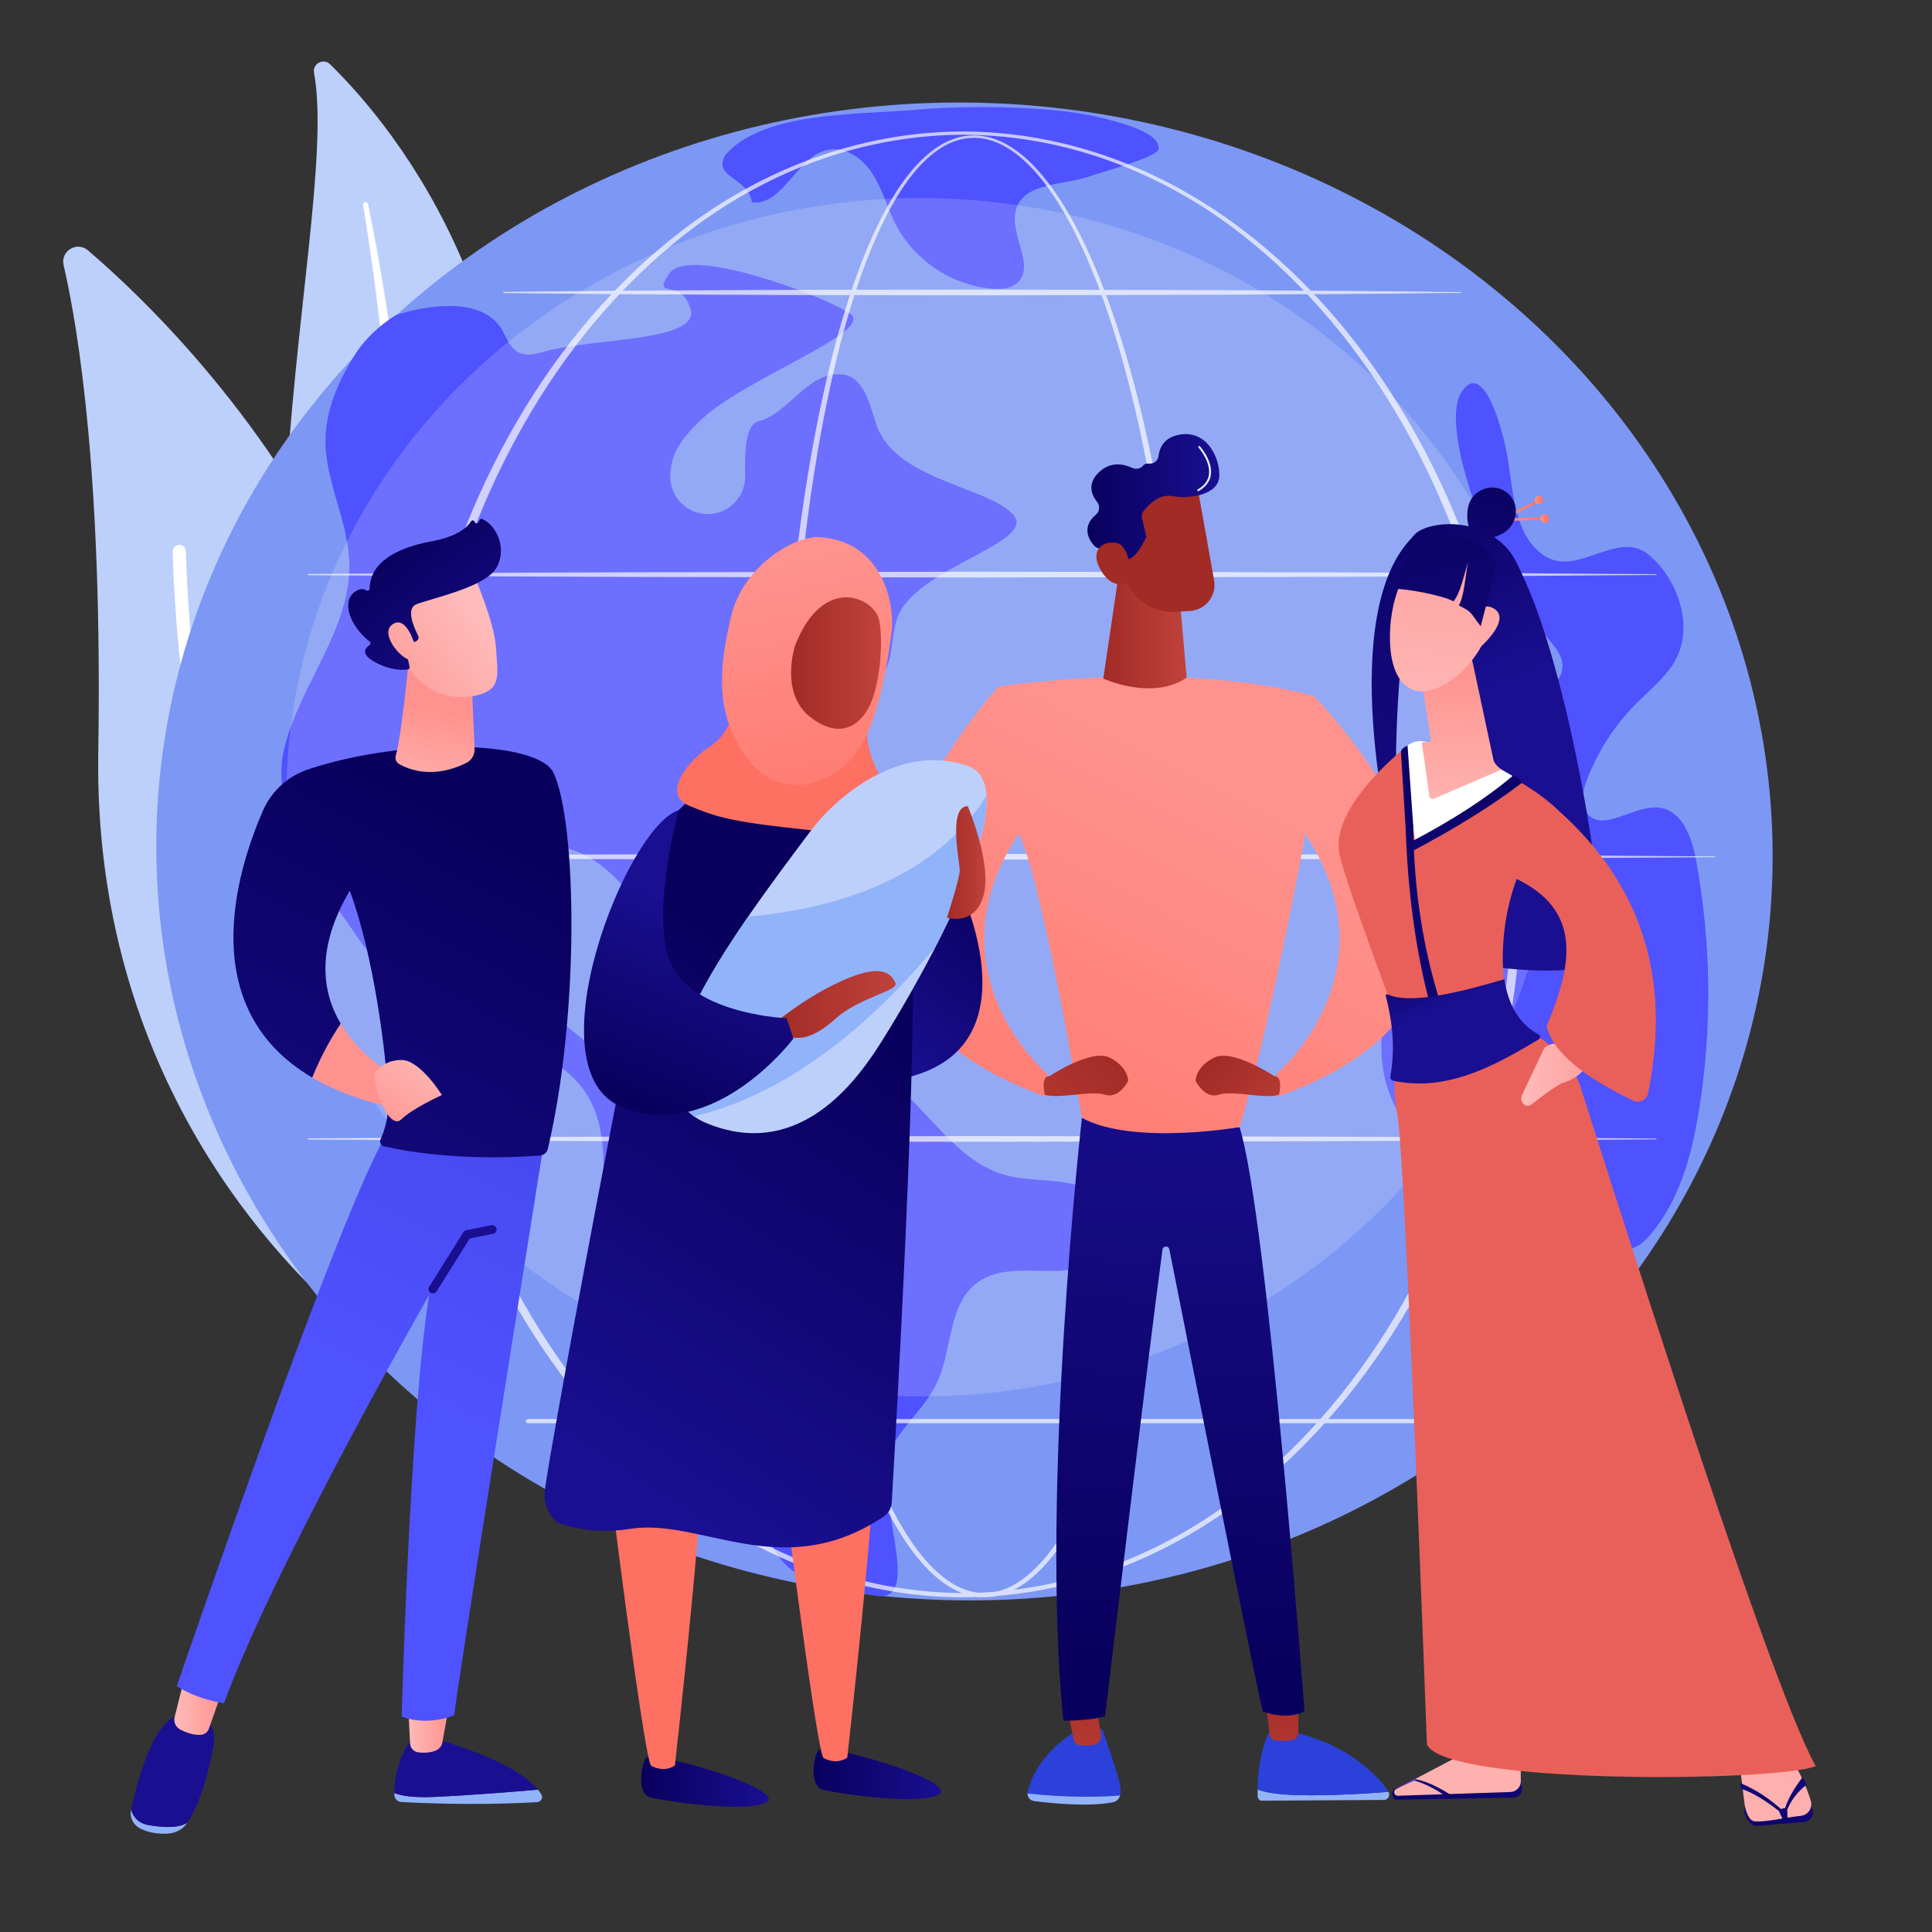 <?xml version="1.0" encoding="utf-8"?>
<!-- Generator: Adobe Illustrator 25.1.0, SVG Export Plug-In . SVG Version: 6.00 Build 0)  -->
<svg version="1.1" id="Capa_1" xmlns="http://www.w3.org/2000/svg" xmlns:xlink="http://www.w3.org/1999/xlink" x="0px" y="0px"
	 viewBox="0 0 500 500" style="enable-background:new 0 0 500 500;" xml:space="preserve">
<rect x="0" y="0" width="500" height="500" fill="#333333" stroke="none"/>
<style type="text/css">
	.st0{display:none;fill:url(#SVGID_1_);}
	.st1{fill:#BDD0FB;}
	.st2{fill:#FFFFFF;}
	.st3{fill:#7D97F4;}
	.st4{fill:url(#SVGID_2_);}
	.st5{fill:url(#SVGID_3_);}
	.st6{fill:url(#SVGID_4_);}
	.st7{opacity:0.17;fill:#FFFFFF;}
	.st8{opacity:0.68;}
	.st9{fill:url(#SVGID_5_);}
	.st10{fill:#91B3FA;}
	.st11{fill:url(#SVGID_6_);}
	.st12{fill:url(#SVGID_7_);}
	.st13{fill:url(#SVGID_8_);}
	.st14{fill:url(#SVGID_9_);}
	.st15{fill:url(#SVGID_10_);}
	.st16{fill:url(#SVGID_11_);}
	.st17{fill:url(#SVGID_12_);}
	.st18{fill:url(#SVGID_13_);}
	.st19{fill:url(#SVGID_14_);}
	.st20{fill:url(#SVGID_15_);}
	.st21{fill:url(#SVGID_16_);}
	.st22{fill:url(#SVGID_17_);}
	.st23{fill:url(#SVGID_18_);}
	.st24{fill:url(#SVGID_19_);}
	.st25{fill:url(#SVGID_20_);}
	.st26{fill:url(#SVGID_21_);}
	.st27{fill:url(#SVGID_22_);}
	.st28{fill:url(#SVGID_23_);}
	.st29{fill:url(#SVGID_24_);}
	.st30{fill:url(#SVGID_25_);}
	.st31{fill:url(#SVGID_26_);}
	.st32{fill:url(#SVGID_27_);}
	.st33{fill:url(#SVGID_28_);}
	.st34{fill:url(#SVGID_29_);}
	.st35{fill:url(#SVGID_30_);}
	.st36{fill:url(#SVGID_31_);}
	.st37{fill:url(#SVGID_32_);}
	.st38{fill:url(#SVGID_33_);}
	.st39{fill:url(#SVGID_34_);}
	.st40{fill:url(#SVGID_35_);}
	.st41{fill:url(#SVGID_36_);}
	.st42{fill:url(#SVGID_37_);}
	.st43{fill:url(#SVGID_38_);}
	.st44{fill:url(#SVGID_39_);}
	.st45{fill:url(#SVGID_40_);}
	.st46{fill:url(#SVGID_41_);}
	.st47{fill:url(#SVGID_42_);}
	.st48{fill:url(#SVGID_43_);}
	.st49{fill:url(#SVGID_44_);}
	.st50{fill:url(#SVGID_45_);}
	.st51{fill:url(#SVGID_46_);}
	.st52{fill:url(#SVGID_47_);}
	.st53{fill:url(#SVGID_48_);}
	.st54{fill:url(#SVGID_49_);}
	.st55{fill:url(#SVGID_50_);}
	.st56{fill:url(#SVGID_51_);}
	.st57{fill:url(#SVGID_52_);}
	.st58{fill:url(#SVGID_53_);}
	.st59{fill:url(#SVGID_54_);}
	.st60{fill:url(#SVGID_55_);}
	.st61{fill:url(#SVGID_56_);}
	.st62{fill:url(#SVGID_57_);}
	.st63{fill:url(#SVGID_58_);}
	.st64{fill:url(#SVGID_59_);}
	.st65{fill:url(#SVGID_60_);}
	.st66{fill:url(#SVGID_61_);}
	.st67{fill:url(#SVGID_62_);}
	.st68{fill:url(#SVGID_63_);}
	.st69{fill:url(#SVGID_64_);}
	.st70{fill:url(#SVGID_65_);}
	.st71{fill:url(#SVGID_66_);}
	.st72{fill:url(#SVGID_67_);}
	.st73{fill:url(#SVGID_68_);}
	.st74{fill:url(#SVGID_69_);}
	.st75{fill:url(#SVGID_70_);}
	.st76{fill:url(#SVGID_71_);}
	.st77{fill:url(#SVGID_72_);}
</style>
<g>
	<linearGradient id="SVGID_1_" gradientUnits="userSpaceOnUse" x1="1854.37" y1="1998.052" x2="-193.416" y2="-212.256">
		<stop  offset="0" style="stop-color:#DAE3FE"/>
		<stop  offset="1" style="stop-color:#E9EFFD"/>
	</linearGradient>
	<path class="st0" d="M1573.7,736.77c-282.45,655.53-1028.01,937.1-1612.18,889.09c-159.5-13.11-480.42-39.48-731-274.77
		c-481.21-451.86-407.1-1396.38,53.56-1952.46c59.32-71.61,469.95-551.4,1109.84-544.98c468.49,4.7,797.32,267.48,837.3,300.22
		c50.51,41.36,161.92,139.63,262.32,295.54C1729.47-184.27,1750.2,327.13,1573.7,736.77z"/>
	<g>
		<path class="st1" d="M81.27,18.8c-0.42-2.34,2.44-3.84,4.15-2.17c17.29,16.93,58.62,67.42,46.23,153.86
			c-15.54,108.46,6.28,148.61,33.96,173.41c0,0-38.48-12.2-62-52.97C45.88,190.83,88.82,60.5,81.27,18.8z"/>
		<path class="st2" d="M93.98,53.05c1.95,12.15,3.66,24.34,4.93,36.56c1.33,12.22,2.28,24.47,2.86,36.74
			c0.53,12.27,0.82,24.54,0.59,36.81c-0.17,12.27-0.87,24.52-1.61,36.82c-0.68,12.29-1.43,24.67-0.91,37.17
			c0.5,12.47,2.5,25.08,6.75,36.95c1.06,2.96,2.18,5.91,3.46,8.76c1.23,2.88,2.59,5.71,3.99,8.51c2.84,5.59,6.06,11,9.67,16.15
			c7.24,10.28,16.04,19.44,25.78,27.25c1.03,0.82,2.52,0.66,3.34-0.37c0.81-1.01,0.66-2.47-0.31-3.3l-0.01-0.01
			c-2.32-1.97-4.61-3.96-6.8-6.04c-1.11-1.03-2.18-2.1-3.27-3.15c-1.04-1.09-2.13-2.14-3.14-3.27c-4.11-4.42-7.91-9.13-11.34-14.09
			c-6.9-9.88-12.36-20.85-16.44-32.18c-1.97-5.69-3.52-11.52-4.62-17.44c-1.09-5.93-1.73-11.95-2.03-18.01
			c-0.59-12.13,0.05-24.39,0.64-36.69c0.57-12.3,1.06-24.67,1.04-37.03c0.01-6.18-0.1-12.36-0.31-18.54
			c-0.09-3.09-0.24-6.18-0.38-9.26c-0.17-3.08-0.36-6.17-0.58-9.25c-0.89-12.32-2.15-24.62-3.8-36.85
			c-1.71-12.23-3.74-24.4-6.23-36.48c-0.07-0.35-0.41-0.57-0.75-0.5C94.14,52.39,93.92,52.72,93.98,53.05z"/>
	</g>
	<g>
		<g>
			<path class="st1" d="M101.02,340.01c-1.33,4.18-6.51,5.65-9.87,2.82c-18.56-15.57-67.04-64.35-65.72-147.98
				c1.12-70.62-4.99-109.02-8.97-126.25c-0.84-3.65,3.46-6.25,6.3-3.81C54.12,91.63,149.33,188.42,101.02,340.01z"/>
			<path class="st2" d="M95.08,340.28c-0.09,0.06-0.18,0.12-0.29,0.17c-0.86,0.4-1.88,0.02-2.27-0.84
				c-0.45-0.97-44.96-98.6-47.84-196.85c-0.03-0.95,0.72-1.74,1.66-1.76c0.95-0.03,1.74,0.72,1.76,1.66
				c2.86,97.54,47.08,194.55,47.53,195.52C95.98,338.93,95.73,339.81,95.08,340.28z"/>
		</g>
	</g>
	<g>
		
			<ellipse transform="matrix(0.044 -0.999 0.999 0.044 18.525 459.99)" class="st3" cx="249.58" cy="220.32" rx="193.8" ry="209.19"/>
		<linearGradient id="SVGID_2_" gradientUnits="userSpaceOnUse" x1="437.65" y1="29.324" x2="616.516" y2="-114.099">
			<stop  offset="0" style="stop-color:#4F52FF"/>
			<stop  offset="1" style="stop-color:#4042E2"/>
		</linearGradient>
		<path class="st4" d="M91.77,91.92c-4.59,7.37-8.13,15.67-7.47,24.33c0.77,10.03,5.84,19.42,6.1,29.47
			c0.44,17.05-12.72,31.32-16.82,47.87c-4.59,18.5,12.71,39.58,19.61,49.91c6.89,10.33,3.93-8.38,8.11-15.67
			c4.18-7.29,13.19,30.69,27.27,39.03c7.55,4.47,16.42,7.45,21.85,14.35c7.92,10.06,5.73,24.37,4.54,37.12s0.59,28.28,12.07,33.95
			c6.76,3.34,15.35,2.21,21.45,6.64c10.71,7.78,5.6,24.74,9.84,37.28c4.62,13.64,13.77,13.82,27.93,16.71
			c14.16,2.89-1.78-28.22,4.85-39.1c3.49-5.72,8.81-10.26,11.56-16.37c3.81-8.47,2.74-19.78,10.14-25.39
			c5.55-4.21,13.27-3.07,20.23-3.13c6.96-0.06,15.43-3.08,16.22-10c0.7-6.14-5.44-11.03-11.45-12.45
			c-6.01-1.42-12.41-0.74-18.32-2.56c-16.88-5.2-24.76-28.82-42.39-29.93c-15.07-0.94-27.69,15.97-42.5,13.02
			c-8.26-1.65-13.91-8.96-20.03-14.73c-7.87-7.41-17.64-12.98-23.89-21.8c-6.25-8.83-7.31-22.93,1.58-29.09
			c6.6-4.57,15.99-2.72,22.51,1.97c6.52,4.69,10.97,11.64,15.76,18.09c1.48,1.99,3.15,4.05,5.52,4.8c6.37,1.99,11.02-6.97,9.5-13.47
			c-1.52-6.5-6.12-12.22-6.33-18.89c-0.38-11.76,12.28-19.22,23.39-23.1c11.11-3.88,24.21-8.5,27.47-19.8
			c1.15-3.99,0.85-8.39,2.61-12.15c5.84-12.48,36.63-18.71,29.27-25.94c-7.36-7.23-30.72-8.81-35.27-23.38
			c-1.63-5.22-3.31-12.11-8.75-12.62c-8.86-0.82-13.92,10.15-21.36,12.03c-3.53,0.89-3.87,6.89-3.73,14.26
			c0.1,5.35-4.16,9.77-9.51,9.87c-5.35,0.1-9.77-4.15-9.87-9.5c-0.04-1.99,0.31-3.99,1.13-6c1.43-3.51,4.15-6.31,6.89-8.93
			c11.43-10.92,45.55-22.91,38.41-27.56c-7.14-4.65-41.44-17.47-46.55-10.4c-5.12,7.08,3.34,1.08,5.41,9.48
			c2.06,8.39-25.37,7.27-38.05,10.9c-2.09,0.6-4.42,1.18-6.38,0.24c-2.19-1.06-3.11-3.61-4.3-5.74
			c-6.37-11.38-27.56-3.99-27.56-3.99S95.87,85.33,91.77,91.92z"/>
		<linearGradient id="SVGID_3_" gradientUnits="userSpaceOnUse" x1="367.872" y1="-57.699" x2="546.739" y2="-201.122">
			<stop  offset="0" style="stop-color:#4F52FF"/>
			<stop  offset="1" style="stop-color:#4042E2"/>
		</linearGradient>
		<path class="st5" d="M187.6,40.27c-3.08,5.74,6.08,5.65,6.99,12.1c8.24,0.9,11.63-12.1,19.78-13.62c4.6-0.86,9.06,2.44,11.56,6.4
			c2.5,3.96,3.67,8.6,5.79,12.77c4.75,9.35,14.55,15.93,25.01,16.78c2.27,0.19,4.78,0.04,6.49-1.47c4.97-4.38-2.14-12.6-0.29-18.97
			c2.11-7.27,12.59-6.17,19.67-8.83c1.95-0.74,16.98-4.74,17.22-6.82c0.43-3.68-6.54-6.02-14.34-8.02
			c-13.21-3.4-36.46-3.26-47.82-2.23C222.53,29.75,197.35,28.64,187.6,40.27L187.6,40.27z"/>
		<g>
			<linearGradient id="SVGID_4_" gradientUnits="userSpaceOnUse" x1="512.373" y1="122.511" x2="691.24" y2="-20.912">
				<stop  offset="0" style="stop-color:#4F52FF"/>
				<stop  offset="1" style="stop-color:#4042E2"/>
			</linearGradient>
			<path class="st6" d="M439.72,287.18c3.43-21.44,3.14-43.48-0.84-64.83c-1.06-5.7-3.55-12.48-9.28-13.3
				c-6.63-0.95-14.75,6.67-18.91,1.41c-1.83-2.32-1.1-5.7-0.06-8.47c2.74-7.3,7.03-14.02,12.5-19.59c3.4-3.46,7.29-6.52,9.9-10.6
				c5.6-8.72,1.67-21.47-6.25-28.16c-7.92-6.68-18.14,5.3-26.47,0.54c-8.33-4.76-8.59-16.3-10.15-25.77
				c-1.16-7.01-6.32-26-12.03-16.75c-5.7,9.25,7.61,46.06,22.59,63.71c1.81,2.13,3.8,4.51,3.65,7.3
				c-0.36,6.66-10.07,6.36-16.59,7.72c-8.08,1.69-20.46-2.64-13.63,11.44c3.6,7.43,20.82,17.59,16.19,22.56s-18.85,19.36-25.52,31
				c-6.67,11.64-9.91,26.14-4.87,38.57c5.03,12.44,20.16,21.03,32.52,15.79c5.78-2.45,12.08-7.55,17.46-4.3
				c4.87,2.94,4.15,10,3.91,15.69c-0.24,5.68,3.03,13.22,8.56,11.89c1.82-0.44,3.25-1.82,4.48-3.23
				C434.64,310.87,437.85,298.88,439.72,287.18z"/>
		</g>
		<ellipse class="st7" cx="238.25" cy="206.33" rx="164.15" ry="155.07"/>
		<g class="st8">
			<path class="st2" d="M307.97,223.64c-0.05,34.17-2.39,68.41-8.38,102.1c-1.52,8.41-3.28,16.79-5.38,25.08
				c-2.11,8.29-4.54,16.51-7.52,24.54c-1.49,4.01-3.13,7.98-4.96,11.86c-1.84,3.88-3.88,7.67-6.25,11.26
				c-2.38,3.58-5.08,7.01-8.41,9.82c-1.66,1.4-3.49,2.64-5.49,3.55c-2,0.9-4.19,1.47-6.4,1.51c-2.21,0.07-4.43-0.37-6.47-1.19
				c-2.05-0.82-3.92-2-5.62-3.35c-3.41-2.73-6.17-6.12-8.59-9.67c-2.42-3.57-4.48-7.35-6.35-11.21c-1.86-3.87-3.52-7.82-5.03-11.83
				c-3.02-8.02-5.47-16.23-7.6-24.52c-2.12-8.29-3.9-16.66-5.43-25.07c-3.06-16.83-5.14-33.82-6.54-50.85
				c-1.39-17.04-2.08-34.13-2.16-51.23c-0.04-8.55,0.18-17.09,0.48-25.63c0.31-8.54,0.77-17.08,1.39-25.6
				c1.25-17.05,3.12-34.05,5.91-50.92c1.4-8.43,3.03-16.83,5-25.15c1.97-8.32,4.27-16.57,7.11-24.65c1.43-4.03,2.99-8.02,4.78-11.92
				c1.78-3.89,3.78-7.7,6.12-11.3c2.35-3.58,5.05-7.01,8.41-9.74c1.68-1.36,3.53-2.54,5.56-3.34c2.02-0.81,4.21-1.22,6.38-1.14
				c2.18,0.06,4.33,0.61,6.31,1.48c1.99,0.88,3.81,2.08,5.49,3.43c3.35,2.73,6.13,6.07,8.59,9.58c2.45,3.52,4.6,7.25,6.53,11.07
				c1.94,3.82,3.66,7.74,5.26,11.71c3.17,7.95,5.79,16.11,8.07,24.35c2.27,8.25,4.2,16.58,5.86,24.97
				C305.21,155.22,307.88,189.47,307.97,223.64z M305.89,223.64c0.02-17.04-0.63-34.08-2.05-51.06c-1.41-16.98-3.54-33.9-6.7-50.64
				c-1.58-8.37-3.42-16.69-5.61-24.92c-2.2-8.22-4.73-16.37-7.81-24.3c-1.55-3.96-3.23-7.87-5.12-11.68
				c-1.88-3.81-3.97-7.52-6.37-11.02c-2.4-3.49-5.11-6.8-8.36-9.49c-1.63-1.34-3.39-2.52-5.3-3.38c-1.91-0.86-3.97-1.42-6.06-1.47
				c-2.09-0.07-4.18,0.35-6.11,1.14c-1.94,0.79-3.72,1.94-5.35,3.28c-3.25,2.69-5.88,6.08-8.16,9.64
				c-2.28,3.57-4.22,7.36-5.95,11.24c-1.73,3.88-3.25,7.86-4.64,11.88c-2.76,8.05-4.97,16.28-6.86,24.59
				c-1.88,8.31-3.44,16.69-4.76,25.1c-2.63,16.84-4.34,33.81-5.44,50.81c-1.1,17.01-1.5,34.05-1.47,51.09
				c-0.03,17.04,0.55,34.08,1.83,51.07c1.29,16.99,3.25,33.93,6.19,50.71c1.47,8.39,3.19,16.73,5.25,24.99
				c2.06,8.26,4.45,16.44,7.39,24.41c1.47,3.99,3.09,7.92,4.9,11.75c1.82,3.83,3.84,7.57,6.19,11.08c2.35,3.5,5.03,6.82,8.28,9.45
				c1.63,1.31,3.4,2.44,5.31,3.22c1.91,0.78,3.96,1.21,6.02,1.14c2.06-0.05,4.08-0.59,5.96-1.45c1.88-0.87,3.61-2.06,5.2-3.41
				c3.18-2.73,5.8-6.09,8.12-9.62c4.59-7.11,8-14.95,10.93-22.92c2.9-7.99,5.27-16.18,7.31-24.44c2.03-8.26,3.73-16.61,5.19-25
				c2.91-16.78,4.86-33.73,6.15-50.72C305.29,257.73,305.89,240.68,305.89,223.64z"/>
			<path class="st2" d="M394.16,223.64c-0.11,21.99-2.93,43.99-8.81,65.2c-5.98,21.16-14.99,41.52-27.23,59.8
				c-6.12,9.13-13.06,17.73-20.81,25.53c-7.75,7.8-16.32,14.8-25.63,20.66c-9.32,5.84-19.38,10.52-29.92,13.69
				c-10.53,3.18-21.52,4.84-32.52,4.86c-11-0.01-22-1.66-32.53-4.83c-10.54-3.17-20.61-7.84-29.94-13.67
				c-9.32-5.86-17.9-12.86-25.66-20.65c-7.76-7.8-14.71-16.39-20.85-25.52c-12.26-18.29-21.29-38.65-27.29-59.82
				c-5.92-21.21-8.74-43.23-8.83-65.24c0.05-11.01,0.79-22.01,2.24-32.91c1.46-10.91,3.66-21.72,6.62-32.32
				c6.01-21.16,15.05-41.52,27.32-59.79c6.14-9.12,13.09-17.71,20.85-25.5c7.76-7.79,16.34-14.78,25.65-20.62
				c9.32-5.82,19.39-10.46,29.92-13.63c10.52-3.18,21.5-4.84,32.49-4.85c10.99,0.02,21.97,1.69,32.48,4.87
				c10.52,3.17,20.58,7.82,29.9,13.65c9.31,5.85,17.87,12.85,25.62,20.63c7.75,7.79,14.69,16.38,20.81,25.51
				c12.25,18.27,21.27,38.62,27.26,59.77C391.21,179.66,394.04,201.65,394.16,223.64z M391.78,223.64
				c-0.04-21.78-2.76-43.59-8.52-64.62c-5.79-20.99-14.52-41.25-26.52-59.47c-6-9.1-12.8-17.67-20.42-25.47
				c-7.62-7.78-16.05-14.82-25.25-20.67c-9.22-5.82-19.17-10.5-29.6-13.67c-10.43-3.17-21.32-4.84-32.22-4.87
				c-10.91,0.04-21.79,1.72-32.22,4.89c-10.43,3.18-20.37,7.86-29.58,13.69c-9.2,5.86-17.61,12.9-25.22,20.68
				c-7.61,7.8-14.41,16.37-20.39,25.47c-11.98,18.21-20.69,38.47-26.46,59.45c-2.87,10.5-4.96,21.22-6.37,32.01
				c-1.41,10.79-2.11,21.68-2.14,32.57c0.03,10.89,0.74,21.77,2.15,32.57c1.42,10.79,3.51,21.5,6.38,32
				c5.78,20.98,14.51,41.22,26.49,59.42c5.99,9.09,12.78,17.66,20.39,25.45c7.61,7.77,16.02,14.81,25.22,20.65
				c9.21,5.81,19.15,10.47,29.56,13.65c10.41,3.18,21.28,4.86,32.17,4.91c10.89-0.04,21.77-1.71,32.18-4.89
				c10.42-3.17,20.37-7.82,29.58-13.63c9.2-5.84,17.62-12.87,25.25-20.64c7.62-7.78,14.43-16.35,20.43-25.44
				c12-18.2,20.74-38.45,26.55-59.43C388.99,267.23,391.73,245.43,391.78,223.64z"/>
			<path class="st2" d="M79.82,148.55l43.6-0.29l43.6-0.17l87.2-0.13l87.2,0.15l43.6,0.18l43.6,0.31c0.06,0,0.1,0.05,0.1,0.11
				c0,0.06-0.05,0.1-0.1,0.1l-43.6,0.31l-43.6,0.18l-87.2,0.15l-87.2-0.13l-43.6-0.17l-43.6-0.29c-0.09,0-0.16-0.07-0.16-0.16
				C79.67,148.62,79.74,148.55,79.82,148.55z"/>
			<path class="st2" d="M130.41,75.52l30.95-0.29l30.95-0.16c10.32-0.07,20.64-0.06,30.95-0.08l30.95-0.05l61.91,0.15l30.95,0.18
				c10.32,0.11,20.64,0.17,30.95,0.31c0.06,0,0.1,0.05,0.1,0.11c0,0.06-0.05,0.1-0.1,0.1c-10.32,0.14-20.64,0.21-30.95,0.31
				l-30.95,0.18l-61.91,0.15l-30.95-0.05c-10.32-0.02-20.64-0.01-30.95-0.08l-30.95-0.16l-30.95-0.29c-0.09,0-0.16-0.07-0.16-0.16
				C130.25,75.59,130.32,75.53,130.41,75.52z"/>
			<path class="st2" d="M64.67,221.58l47.39-0.29l47.39-0.17l94.78-0.13l94.78,0.15l47.39,0.18l47.39,0.31c0.06,0,0.1,0.05,0.1,0.11
				c0,0.06-0.05,0.1-0.1,0.1l-47.39,0.31L349,222.33l-94.78,0.15l-94.78-0.13l-47.39-0.17l-47.39-0.29c-0.09,0-0.16-0.07-0.16-0.16
				C64.52,221.65,64.59,221.58,64.67,221.58z"/>
			<path class="st2" d="M79.82,294.6l43.6-0.29l43.6-0.17l87.2-0.13l87.2,0.15l43.6,0.18l43.6,0.31c0.06,0,0.1,0.05,0.1,0.11
				c0,0.06-0.05,0.1-0.1,0.1l-43.6,0.31l-43.6,0.18l-87.2,0.15l-87.2-0.13l-43.6-0.17l-43.6-0.29c-0.09,0-0.16-0.07-0.16-0.16
				C79.67,294.67,79.74,294.6,79.82,294.6z"/>
			<path class="st2" d="M384.28,368.34H136.64c-0.3,0-0.55-0.25-0.55-0.55s0.25-0.55,0.55-0.55h247.64c0.3,0,0.55,0.25,0.55,0.55
				S384.59,368.34,384.28,368.34z"/>
		</g>
	</g>
	<g>
		<linearGradient id="SVGID_5_" gradientUnits="userSpaceOnUse" x1="138.307" y1="234" x2="116.037" y2="267.405">
			<stop  offset="0" style="stop-color:#FEBBBA"/>
			<stop  offset="1" style="stop-color:#FF928E"/>
		</linearGradient>
		<path class="st9" d="M107.22,287.71l24.6,0.3l-8.61-8.1c-2.14-2.01-5.41-2.34-7.88-0.74c-1.45,0.94-3.02,2.21-4.37,3.9
			c0,0-15.35-5.61-22.79-18.16c-2.32,3.44-5.03,8.13-7.37,13.96C87.47,282.79,96.11,285.87,107.22,287.71z"/>
		<path class="st10" d="M139.21,463.16c-6.55,0.57-17.92,1.49-26.88,1.88c-5.39,0.24-8.49-0.29-10.27-1.01
			c0,0.2,0.01,0.39,0.02,0.57c0.04,0.94,0.81,1.7,1.76,1.75c16.93,0.95,30.4,0.33,35.19,0.04c0.99-0.06,1.58-1.14,1.08-1.98
			C139.85,463.98,139.54,463.57,139.21,463.16z"/>
		<linearGradient id="SVGID_6_" gradientUnits="userSpaceOnUse" x1="140.163" y1="401.048" x2="131.459" y2="428.077">
			<stop  offset="0" style="stop-color:#09005D"/>
			<stop  offset="1" style="stop-color:#1A0F91"/>
		</linearGradient>
		<path class="st11" d="M112.33,465.04c8.96-0.39,20.33-1.31,26.88-1.88c-6.44-7.9-26.88-13.23-26.88-13.23h-5.77
			c-3.97,5.72-4.55,11.17-4.5,14.1C103.84,464.75,106.95,465.28,112.33,465.04z"/>
		<linearGradient id="SVGID_7_" gradientUnits="userSpaceOnUse" x1="105.588" y1="447.056" x2="116.357" y2="447.056">
			<stop  offset="0" style="stop-color:#FEBBBA"/>
			<stop  offset="1" style="stop-color:#FF928E"/>
		</linearGradient>
		<path class="st12" d="M105.59,440.51l0.54,10.69c0.06,1.16,0.92,2.13,2.08,2.3c1.15,0.16,2.7,0.19,4.34-0.36
			c1.01-0.34,1.76-1.18,1.94-2.22l1.87-10.41H105.59z"/>
		<g>
			<path class="st10" d="M38.59,472.35c-2.84-0.46-4.13-2.18-4.66-4.02c0,0.02-0.01,0.03-0.01,0.05c-0.42,1.94,0.55,3.94,2.49,4.9
				c2.34,1.15,4.9,1.35,6.89,1.26c2.13-0.1,4.09-1.13,5.16-2.77l0.02-0.02C46.33,472.97,43.33,473.12,38.59,472.35z"/>
			<linearGradient id="SVGID_8_" gradientUnits="userSpaceOnUse" x1="70.926" y1="378.752" x2="62.222" y2="405.781">
				<stop  offset="0" style="stop-color:#09005D"/>
				<stop  offset="1" style="stop-color:#1A0F91"/>
			</linearGradient>
			<path class="st13" d="M51.98,443.81h-4.76c-7.25-0.17-11.8,17.63-13.3,24.53c0.54,1.84,1.82,3.55,4.66,4.02
				c4.74,0.77,7.74,0.62,9.88-0.61c3.92-6,5.86-14.79,6.79-19.92C56.33,445.98,51.98,443.81,51.98,443.81z"/>
		</g>
		<linearGradient id="SVGID_9_" gradientUnits="userSpaceOnUse" x1="45.103" y1="441.44" x2="57.974" y2="441.44">
			<stop  offset="0" style="stop-color:#FEBBBA"/>
			<stop  offset="1" style="stop-color:#FF928E"/>
		</linearGradient>
		<path class="st14" d="M47.83,433.88l-2.64,10.51c-0.32,1.29,0.29,2.62,1.48,3.23c1.48,0.76,3.56,1.56,5.47,1.33
			c0.9-0.11,1.65-0.74,1.94-1.59l3.88-11.06L47.83,433.88z"/>
		<linearGradient id="SVGID_10_" gradientUnits="userSpaceOnUse" x1="110.953" y1="364.209" x2="172.502" y2="240.013">
			<stop  offset="0" style="stop-color:#4F52FF"/>
			<stop  offset="1" style="stop-color:#4042E2"/>
		</linearGradient>
		<path class="st15" d="M140.82,295.41c0,0-23.62,147.67-23.23,148.48c0,0-6.52,2.97-13.64,0.38c0,0,2.14-78.94,7.14-109.2
			c0,0-40.32,70.55-53.12,105.71c0,0-6.68-0.8-12.21-4.43c0,0,43.41-127,54.99-143.91L140.82,295.41z"/>
		<linearGradient id="SVGID_11_" gradientUnits="userSpaceOnUse" x1="169.181" y1="175.542" x2="147.75" y2="240.659">
			<stop  offset="0" style="stop-color:#09005D"/>
			<stop  offset="1" style="stop-color:#1A0F91"/>
		</linearGradient>
		<path class="st16" d="M112.04,334.74c-0.21,0-0.42-0.06-0.6-0.17c-0.53-0.33-0.7-1.04-0.36-1.57l8.83-14.1
			c0.17-0.27,0.43-0.45,0.74-0.51l6.5-1.31c0.62-0.13,1.22,0.28,1.34,0.89c0.12,0.62-0.28,1.22-0.89,1.34l-6.02,1.21l-8.57,13.68
			C112.79,334.55,112.42,334.74,112.04,334.74z"/>
		<linearGradient id="SVGID_12_" gradientUnits="userSpaceOnUse" x1="126.54" y1="212.803" x2="49.605" y2="357.882">
			<stop  offset="0" style="stop-color:#09005D"/>
			<stop  offset="1" style="stop-color:#1A0F91"/>
		</linearGradient>
		<path class="st17" d="M143.24,199.99c-3.97-8.33-38.28-9.21-63.41-0.91c-5.29,1.75-9.57,5.66-11.78,10.72
			c-6.8,15.6-17.8,51.13,12.75,69.07c2.35-5.83,5.06-10.51,7.37-13.96c-4.92-8.3-6.38-19.64,2.35-34.4
			c6.37,17.19,9.35,42.28,9.98,53.38c0.21,3.66-0.44,7.3-1.87,10.68l-0.16,0.37c-0.31,0.72,0.12,1.55,0.89,1.73
			c17.2,3.86,35.09,2.81,40.44,2.37c0.95-0.08,1.75-0.76,1.97-1.68C150.13,262.11,149.22,212.54,143.24,199.99z"/>
		<linearGradient id="SVGID_13_" gradientUnits="userSpaceOnUse" x1="108.51" y1="213.202" x2="114.086" y2="183.925">
			<stop  offset="0" style="stop-color:#FEBBBA"/>
			<stop  offset="1" style="stop-color:#FF928E"/>
		</linearGradient>
		<path class="st18" d="M105.69,171.77c0,0-1.74,18.4-3.27,23.84c-0.23,0.83,0.13,1.7,0.88,2.12c2.6,1.49,8.84,3.91,17.37-0.27
			c1.38-0.68,2.21-2.12,2.15-3.64l-0.75-17.78L105.69,171.77z"/>
		<g>
			<linearGradient id="SVGID_14_" gradientUnits="userSpaceOnUse" x1="123.599" y1="159.488" x2="91.781" y2="183.833">
				<stop  offset="0" style="stop-color:#FEBBBA"/>
				<stop  offset="1" style="stop-color:#FF928E"/>
			</linearGradient>
			<path class="st19" d="M122.43,148.23c0,0,5.57,12.79,5.94,19.5c0.37,6.71,1.82,11.07-5.94,12.42c-7.76,1.35-14.3-2.51-17.84-9.2
				c0,0-5.55-10.3-4.3-14.52C101.54,152.21,122.43,148.23,122.43,148.23z"/>
			<linearGradient id="SVGID_15_" gradientUnits="userSpaceOnUse" x1="101.201" y1="140.212" x2="130.834" y2="178.364">
				<stop  offset="0" style="stop-color:#09005D"/>
				<stop  offset="1" style="stop-color:#1A0F91"/>
			</linearGradient>
			<path class="st20" d="M107.25,166.14l0.44-0.19c0.56-0.25,0.8-0.92,0.52-1.46c-1.09-2.11-3.23-6.96-0.47-8.09
				c3.55-1.46,17.62-4.33,20.65-9.32c2.92-4.8,0.33-10.99-3.55-12.75c-0.26-0.12-0.57-0.02-0.7,0.23l-0.32,0.61
				c-0.22,0.42-0.84,0.36-0.97-0.1l0,0c-0.13-0.44-0.71-0.52-0.95-0.14c-0.93,1.49-3.45,3.91-10.19,5.16
				c-9.57,1.77-15.9,5.64-16.06,12.26c-0.01,0.42-0.46,0.65-0.82,0.44c-0.71-0.43-1.84-0.63-3.35,0.64
				c-2.63,2.21-1.55,7.94,4.21,12.66c0.27,0.22,0.27,0.65-0.02,0.84c-1.04,0.68-2.6,2.3,1.43,4.46c4.17,2.23,7.29,2.05,8.49,1.85
				c0.3-0.05,0.49-0.34,0.43-0.63l-1.28-5.81c-0.07-0.33,0.18-0.64,0.51-0.64H107.25z"/>
			<linearGradient id="SVGID_16_" gradientUnits="userSpaceOnUse" x1="119.652" y1="154.33" x2="87.835" y2="178.675">
				<stop  offset="0" style="stop-color:#FEBBBA"/>
				<stop  offset="1" style="stop-color:#FF928E"/>
			</linearGradient>
			<path class="st21" d="M107.49,167.37c0,0-2.12-8.17-5.78-5.88c-3.66,2.29,1.9,9.15,4.84,9.46L107.49,167.37z"/>
		</g>
		<linearGradient id="SVGID_17_" gradientUnits="userSpaceOnUse" x1="111.768" y1="271.398" x2="97.088" y2="293.418">
			<stop  offset="0" style="stop-color:#FEBBBA"/>
			<stop  offset="1" style="stop-color:#FF928E"/>
		</linearGradient>
		<path class="st22" d="M96.91,277.81c0,0,2.09-3.49,6.98-3.49c4.88,0,10.47,9.07,10.47,9.07s-7.67,3.49-10.47,6.28
			C101.1,292.46,96.91,283.39,96.91,277.81z"/>
	</g>
	<g>
		
			<linearGradient id="SVGID_18_" gradientUnits="userSpaceOnUse" x1="-5827.044" y1="536.845" x2="-5825.61" y2="493.812" gradientTransform="matrix(-1 0 0 1 -5546.652 0)">
			<stop  offset="0" style="stop-color:#7C27DD"/>
			<stop  offset="1" style="stop-color:#2B41D9"/>
		</linearGradient>
		<path class="st23" d="M265.91,464.14c0-0.18,0.01-0.37,0.06-0.55c2.74-10.88,13.97-16.46,13.97-16.46l5.4,0.42
			c3.1,9.59,5.11,14.27,4.61,16.89c-0.01,0.07-0.04,0.14-0.06,0.21C285.43,465.06,276.26,465.32,265.91,464.14z"/>
		<path class="st10" d="M289.88,464.66c-0.24,0.88-0.89,1.56-1.71,1.73c-6.33,1.33-16.4,0.26-20.63-0.29
			c-0.93-0.12-1.61-0.98-1.63-1.96C276.26,465.32,285.43,465.06,289.88,464.66z"/>
		
			<linearGradient id="SVGID_19_" gradientUnits="userSpaceOnUse" x1="7292.249" y1="427.776" x2="7287.437" y2="469.776" gradientTransform="matrix(1 0 0 1 -7010.148 0)">
			<stop  offset="0" style="stop-color:#A22B25"/>
			<stop  offset="1" style="stop-color:#C0423C"/>
		</linearGradient>
		<path class="st24" d="M275.48,438.73l2.36,11.38c0.17,0.83,0.81,1.46,1.59,1.53c0.95,0.09,2.3,0.14,3.66-0.06
			c1.22-0.18,2.07-1.42,1.85-2.75l-1.64-10.1H275.48z"/>
		<path class="st10" d="M335.75,464.57c-5.77-0.16-8.75-0.84-10.29-1.47c0,0.57,0,1.16,0.02,1.76c0.02,0.65,0.5,1.16,1.09,1.16
			l31.66-0.2c1.01-0.01,1.6-1.18,1.16-2.1C355.23,464.05,344.66,464.82,335.75,464.57z"/>
		
			<linearGradient id="SVGID_20_" gradientUnits="userSpaceOnUse" x1="7349.227" y1="563.456" x2="7350.662" y2="520.423" gradientTransform="matrix(1 0 0 1 -7010.148 0)">
			<stop  offset="0" style="stop-color:#7C27DD"/>
			<stop  offset="1" style="stop-color:#2B41D9"/>
		</linearGradient>
		<path class="st25" d="M359.39,463.71c-0.04-0.08-0.07-0.16-0.13-0.24c-2.8-3.91-9.92-11.69-23.99-15.06l-6.75-0.21
			c0,0-3.01,5.22-3.06,14.9c1.54,0.63,4.52,1.31,10.29,1.47C344.66,464.82,355.23,464.05,359.39,463.71z"/>
		
			<linearGradient id="SVGID_21_" gradientUnits="userSpaceOnUse" x1="7342.946" y1="433.149" x2="7338.444" y2="472.438" gradientTransform="matrix(1 0 0 1 -7010.148 0)">
			<stop  offset="0" style="stop-color:#A22B25"/>
			<stop  offset="1" style="stop-color:#C0423C"/>
		</linearGradient>
		<path class="st26" d="M327.27,437.96c0.08,0.5,1,8.15,1.36,11.12c0.09,0.7,0.6,1.25,1.24,1.33c1.15,0.14,3.01,0.26,4.64-0.07
			c0.88-0.18,1.51-1.02,1.51-2v-12L327.27,437.96z"/>
		
			<linearGradient id="SVGID_22_" gradientUnits="userSpaceOnUse" x1="5503.319" y1="431.893" x2="5508.72" y2="262.679" gradientTransform="matrix(1 0 0 1 -5198.314 0)">
			<stop  offset="0" style="stop-color:#09005D"/>
			<stop  offset="1" style="stop-color:#1A0F91"/>
		</linearGradient>
		<path class="st27" d="M279.99,289.31c0,0-10.8,96.01-4.8,156.02c0,0,7.2,0,10.8-1.2c0,0,11.22-93.88,14.86-120.74
			c0.14-1.01,1.58-1.06,1.78-0.06c4.48,22.6,22.08,111.23,24.17,119.59c0,0,6,2.4,10.8,0c0,0-9.6-128.42-16.8-151.22L279.99,289.31z
			"/>
		<linearGradient id="SVGID_23_" gradientUnits="userSpaceOnUse" x1="308.128" y1="198.478" x2="232.422" y2="346.45">
			<stop  offset="0" style="stop-color:#FF928E"/>
			<stop  offset="1" style="stop-color:#FE7062"/>
		</linearGradient>
		<path class="st28" d="M258.39,177.69c0,0,45.61-7.2,81.61,2.4l-2.4,37.2c0,0-9.6,51.61-16.8,74.41c0,0-27.6,4.8-40.81-2.4
			c0,0-10.8-64.81-16.8-74.41C263.19,214.9,257.19,189.69,258.39,177.69z"/>
		
			<linearGradient id="SVGID_24_" gradientUnits="userSpaceOnUse" x1="5483.844" y1="161.52" x2="5505.425" y2="161.52" gradientTransform="matrix(1 0 0 1 -5198.314 0)">
			<stop  offset="0" style="stop-color:#A22B25"/>
			<stop  offset="1" style="stop-color:#C0423C"/>
		</linearGradient>
		<path class="st29" d="M290.07,144.9l-4.54,30.72c0,0,12.69,5.83,21.58-0.25l-1.91-21.68L290.07,144.9z"/>
		<g>
			
				<linearGradient id="SVGID_25_" gradientUnits="userSpaceOnUse" x1="6551.23" y1="1755.661" x2="6589.036" y2="1746.459" gradientTransform="matrix(0.876 -0.483 0.483 0.876 -4489.246 120.748)">
				<stop  offset="0" style="stop-color:#A22B25"/>
				<stop  offset="1" style="stop-color:#C0423C"/>
			</linearGradient>
			<path class="st30" d="M309.64,124.89c0.14,0.26,2.88,15.75,4.57,25.34c0.7,3.96-2.22,7.64-6.23,7.88l-3.68,0.22
				c-6.76,0.4-12.71-4.41-13.73-11.1l-2.66-17.37C287.9,129.86,306.16,118.59,309.64,124.89z"/>
			
				<linearGradient id="SVGID_26_" gradientUnits="userSpaceOnUse" x1="5968.229" y1="128.626" x2="6002.387" y2="128.626" gradientTransform="matrix(1 0 0 1 -5686.829 0)">
				<stop  offset="0" style="stop-color:#09005D"/>
				<stop  offset="1" style="stop-color:#1A0F91"/>
			</linearGradient>
			<path class="st31" d="M283.94,129.9c-1.41-1.75-2.64-4.59,0.36-7.57c3.04-3.02,6.49-2.27,8.68-1.25
				c0.97,0.45,2.16,0.25,2.85-0.57c0.31-0.36,0.76-0.61,1.44-0.53c1.27,0.14,2.41-0.7,2.56-1.97c0.26-2.18,1.42-4.74,5.27-5.49
				c7.07-1.37,10.59,5.7,10.46,10.67c-0.13,4.97-7.87,6.01-12.26,5.19c-3.23-0.61-6.02,2.23-7.27,3.78c-0.46,0.56-0.63,1.3-0.46,2
				l1.12,4.8c-0.77,1.49-1.53,3.02-2.62,4.29c-0.78,0.92-1.64,1.42-2.55,1.64c-1.32-2.45-5-2.87-6.71-2.92
				c-0.65-0.02-1.27-0.31-1.7-0.8c-1.29-1.48-3.31-4.79,0.56-8.03C284.61,132.33,284.72,130.88,283.94,129.9z"/>
			
				<linearGradient id="SVGID_27_" gradientUnits="userSpaceOnUse" x1="6549.892" y1="1750.186" x2="6587.698" y2="1740.984" gradientTransform="matrix(0.876 -0.483 0.483 0.876 -4489.246 120.748)">
				<stop  offset="0" style="stop-color:#A22B25"/>
				<stop  offset="1" style="stop-color:#C0423C"/>
			</linearGradient>
			<path class="st32" d="M292.78,150.04c0,0-0.15-8.67-3.66-9.48c-3.51-0.81-7.29,1.72-4.29,6.91
				C288.56,153.92,292.78,150.04,292.78,150.04z"/>
			<linearGradient id="SVGID_28_" gradientUnits="userSpaceOnUse" x1="309.849" y1="121.27" x2="313.436" y2="121.27">
				<stop  offset="0" style="stop-color:#DAE3FE"/>
				<stop  offset="1" style="stop-color:#E9EFFD"/>
			</linearGradient>
			<path class="st33" d="M310.11,127.13c-0.09,0-0.17-0.05-0.22-0.13c-0.07-0.12-0.03-0.28,0.09-0.35c1.67-0.96,2.64-2.23,2.88-3.75
				c0.54-3.39-2.65-7.02-2.68-7.06c-0.09-0.11-0.09-0.27,0.02-0.36c0.1-0.1,0.27-0.09,0.36,0.02c0.14,0.16,3.38,3.85,2.8,7.48
				c-0.27,1.68-1.32,3.06-3.13,4.11C310.19,127.11,310.15,127.13,310.11,127.13z"/>
		</g>
		<linearGradient id="SVGID_29_" gradientUnits="userSpaceOnUse" x1="284.908" y1="186.598" x2="209.201" y2="334.569">
			<stop  offset="0" style="stop-color:#FF928E"/>
			<stop  offset="1" style="stop-color:#FE7062"/>
		</linearGradient>
		<path class="st34" d="M258.39,177.69c0,0-70.81,76.81,12.6,106.21v-6c0,0-31.2-26.4-7.2-62.41
			C263.79,215.5,260.79,181.29,258.39,177.69z"/>
		
			<linearGradient id="SVGID_30_" gradientUnits="userSpaceOnUse" x1="5489.096" y1="271.646" x2="5450.691" y2="304.45" gradientTransform="matrix(1 0 0 1 -5198.314 0)">
			<stop  offset="0" style="stop-color:#A22B25"/>
			<stop  offset="1" style="stop-color:#C0423C"/>
		</linearGradient>
		<path class="st35" d="M271.59,278.51c0,0,10.8-7.2,15.6-4.8c4.8,2.4,4.8,6,4.8,6s-2.4,4.8-6,3.6c-3.6-1.2-12,1.2-15.6,0
			C270.39,283.31,269.19,278.51,271.59,278.51z"/>
		<linearGradient id="SVGID_31_" gradientUnits="userSpaceOnUse" x1="351.899" y1="220.873" x2="276.192" y2="368.844">
			<stop  offset="0" style="stop-color:#FF928E"/>
			<stop  offset="1" style="stop-color:#FE7062"/>
		</linearGradient>
		<path class="st36" d="M340,180.09c0,0,73.81,74.41-9.6,103.81v-6c0,0,31.2-26.4,7.2-62.41C337.6,215.5,335.2,186.09,340,180.09z"
			/>
		
			<linearGradient id="SVGID_32_" gradientUnits="userSpaceOnUse" x1="5512.204" y1="273.414" x2="5533.807" y2="295.017" gradientTransform="matrix(1 0 0 1 -5198.314 0)">
			<stop  offset="0" style="stop-color:#A22B25"/>
			<stop  offset="1" style="stop-color:#C0423C"/>
		</linearGradient>
		<path class="st37" d="M329.8,278.51c0,0-10.8-7.2-15.6-4.8c-4.8,2.4-4.8,6-4.8,6s2.4,4.8,6,3.6c3.6-1.2,12,1.2,15.6,0
			C331,283.31,332.2,278.51,329.8,278.51z"/>
	</g>
	<g>
		
			<linearGradient id="SVGID_33_" gradientUnits="userSpaceOnUse" x1="-5188.473" y1="164.091" x2="-5098.615" y2="291.74" gradientTransform="matrix(-1 0.016 0.016 1 -4778.708 35.709)">
			<stop  offset="0" style="stop-color:#09005D"/>
			<stop  offset="1" style="stop-color:#1A0F91"/>
		</linearGradient>
		<path class="st38" d="M368.08,141.45c-6.49,17.23-9.09,65.56-4.54,91.02c-6.83-22.18-16.68-77.66,3.29-94.62L368.08,141.45z"/>
		<g>
			<linearGradient id="SVGID_34_" gradientUnits="userSpaceOnUse" x1="459.559" y1="477.892" x2="461.239" y2="458.256">
				<stop  offset="0" style="stop-color:#09005D"/>
				<stop  offset="1" style="stop-color:#1A0F91"/>
			</linearGradient>
			<path class="st39" d="M451.6,467.04l-0.14,1.69c0.02,1.61,1.58,3.83,3.2,3.82l12.11-1.02c1.7-0.01,2.86-1.73,2.25-3.31l-0.4-1.02
				L451.6,467.04z"/>
			<linearGradient id="SVGID_35_" gradientUnits="userSpaceOnUse" x1="426.828" y1="551.594" x2="455.037" y2="221.896">
				<stop  offset="0" style="stop-color:#FEBBBA"/>
				<stop  offset="1" style="stop-color:#FF928E"/>
			</linearGradient>
			<path class="st40" d="M468.62,465.99c-1.05-3.32-2.98-8.3-5.76-11.23c-2.49-5.12-5.99-12.45-7.56-16.35
				c-2.56-6.4-8.07-35.38-11.1-45.45c-3.02-10.08-6.44-21.01-19.6-31.08c0,0-9.04-8.85-16.24,0c0,0,31.57,59.88,36.58,73.55
				c3.07,8.36,4.92,15.87,5.91,20.7c-0.35,0.55-0.53,1.22-0.44,1.93l1.05,8.59c0.2,1.63,0.97,4.52,2.61,4.7
				c2.75,0.31,7.68-0.96,12.01-1.42C467.97,469.73,469.2,467.81,468.62,465.99z"/>
			<linearGradient id="SVGID_36_" gradientUnits="userSpaceOnUse" x1="455.126" y1="473.275" x2="456.785" y2="453.886">
				<stop  offset="0" style="stop-color:#09005D"/>
				<stop  offset="1" style="stop-color:#1A0F91"/>
			</linearGradient>
			<path class="st41" d="M451.1,463.1c3.24,1.18,6.61,3.47,9.52,5.79l0.65-0.4c-3.05-2.74-6.46-5.17-10.63-6.92
				c-0.15-0.06-0.31,0.07-0.27,0.22l0.12,0.62C450.56,462.73,450.79,462.99,451.1,463.1z"/>
			<linearGradient id="SVGID_37_" gradientUnits="userSpaceOnUse" x1="463.689" y1="476.661" x2="466.146" y2="447.948">
				<stop  offset="0" style="stop-color:#09005D"/>
				<stop  offset="1" style="stop-color:#1A0F91"/>
			</linearGradient>
			<path class="st42" d="M461.88,468.24c0.82-2.65,2.37-5.35,4.43-8.03c0.1-0.14,0.32-0.12,0.4,0.03l0.74,1.38
				c0.08,0.15,0.04,0.32-0.09,0.42c-1.86,1.39-4.22,4.13-5.18,7.3L461.88,468.24z"/>
			<linearGradient id="SVGID_38_" gradientUnits="userSpaceOnUse" x1="461.251" y1="473.624" x2="462.091" y2="463.813">
				<stop  offset="0" style="stop-color:#09005D"/>
				<stop  offset="1" style="stop-color:#1A0F91"/>
			</linearGradient>
			<path class="st43" d="M461,468.18l0.47-0.19c0.49-0.2,1.03,0.15,1.06,0.68l0.1,2.22l-1.05,0.3l-0.98-1.96
				C460.4,468.83,460.58,468.35,461,468.18z"/>
		</g>
		<g>
			<linearGradient id="SVGID_39_" gradientUnits="userSpaceOnUse" x1="376.417" y1="471.507" x2="378.204" y2="450.625">
				<stop  offset="0" style="stop-color:#09005D"/>
				<stop  offset="1" style="stop-color:#1A0F91"/>
			</linearGradient>
			<path class="st44" d="M360.31,464.27l0.01,0.21c0.02,0.72,0.62,1.28,1.34,1.27l30.02-0.53c1.35-0.02,2.38-1.23,2.17-2.57
				l-0.25-1.69l-31.84,1.75C360.92,462.75,360.28,463.44,360.31,464.27z"/>
			
				<linearGradient id="SVGID_40_" gradientUnits="userSpaceOnUse" x1="9011.075" y1="530.383" x2="9036.895" y2="228.621" gradientTransform="matrix(1 0 0 1 -8639.68 0)">
				<stop  offset="0" style="stop-color:#FEBBBA"/>
				<stop  offset="1" style="stop-color:#FF928E"/>
			</linearGradient>
			<path class="st45" d="M378.15,357.38l-1.61,9.47c0,0,5.39,54.58,6.35,76.41c0.15,3.42-0.74,6.81-2.53,9.72L361.31,463
				c-0.87,0.46-0.52,1.78,0.46,1.74l29.14-0.97c1.51-0.06,2.7-1.3,2.68-2.81l-0.07-6.01l-2-2.1l4.95-68.12
				c0.3-3.59-0.44-7.19-2.13-10.38l-4.93-9.25L378.15,357.38z"/>
			<linearGradient id="SVGID_41_" gradientUnits="userSpaceOnUse" x1="370.551" y1="466.257" x2="371.362" y2="456.773">
				<stop  offset="0" style="stop-color:#09005D"/>
				<stop  offset="1" style="stop-color:#1A0F91"/>
			</linearGradient>
			<path class="st46" d="M366.12,460.82c2.55,0.76,5.04,1.99,7.47,3.66l2,0.1c-3.26-2.01-6.15-3.54-9.37-4.15L366.12,460.82z"/>
		</g>
		
			<linearGradient id="SVGID_42_" gradientUnits="userSpaceOnUse" x1="361.64" y1="11.242" x2="393.176" y2="90.351" gradientTransform="matrix(1 -0.016 0.014 0.859 -16.818 111.184)">
			<stop  offset="0" style="stop-color:#09005D"/>
			<stop  offset="1" style="stop-color:#1A0F91"/>
		</linearGradient>
		<path class="st47" d="M389.92,141.98c9.86,12.28,22.01,61.37,25.68,107.29c-11.45,3.64-29.33,1.34-38.71-0.66l-3.84-89.44
			L389.92,141.98z"/>
		<linearGradient id="SVGID_43_" gradientUnits="userSpaceOnUse" x1="403.144" y1="87.975" x2="389.956" y2="146.498">
			<stop  offset="0" style="stop-color:#E1473D"/>
			<stop  offset="1" style="stop-color:#E9605A"/>
		</linearGradient>
		<path class="st48" d="M390.82,263.76c-8.14-34.5,12.49-54.02,12.49-54.02c-10.23-9.82-27.06-15.43-33.8-17.38
			c-1.85-0.54-4.45-0.03-5.94,1.19c-5.76,4.7-19.07,17.2-16.93,27.51c1.57,7.59,15.91,45.46,15.91,45.46
			S375.79,272.79,390.82,263.76z"/>
		<linearGradient id="SVGID_44_" gradientUnits="userSpaceOnUse" x1="474.302" y1="104.011" x2="461.114" y2="162.534">
			<stop  offset="0" style="stop-color:#E1473D"/>
			<stop  offset="1" style="stop-color:#E9605A"/>
		</linearGradient>
		<path class="st49" d="M408.88,280.84c-3.31-9.98-18.05-17.08-18.05-17.08c-15.03,9.03-28.28,2.76-28.28,2.76
			s-2.97,11.36-0.92,21.92c2.05,10.56,7.66,163.02,7.66,163.02c4.64,10.51,90.59,9.71,100.62,5.61
			C456.98,434.13,412.19,290.82,408.88,280.84z"/>
		<linearGradient id="SVGID_45_" gradientUnits="userSpaceOnUse" x1="393.709" y1="273.191" x2="421.604" y2="273.191">
			<stop  offset="0" style="stop-color:#FEBBBA"/>
			<stop  offset="1" style="stop-color:#FF928E"/>
		</linearGradient>
		<path class="st50" d="M411.49,260.22c-0.44,4.47-1.79,7.94-2.82,10.05c-0.61,1.24-2.21,1.6-3.3,0.75
			c-1.71-1.34-4.14-1.23-5.73,0.25l-5.72,12.1c-0.31,0.66-0.27,1.43,0.12,2.05c0.49,0.79,1.56,0.99,2.29,0.41
			c2.29-1.78,6.8-5.2,8.33-5.65c3.02-0.9,4.56-2.64,4.56-2.64c5.78-4.98,9.77-9.93,12.39-14.75
			C418.25,261.88,414.88,261.02,411.49,260.22z"/>
		<linearGradient id="SVGID_46_" gradientUnits="userSpaceOnUse" x1="363.543" y1="464.841" x2="364.233" y2="456.777">
			<stop  offset="0" style="stop-color:#7C27DD"/>
			<stop  offset="1" style="stop-color:#2B41D9"/>
		</linearGradient>
		<path class="st51" d="M361.43,462.93c1.86-0.87,4.2-2,4.71-2.12l0.08-0.38c-1.11,0.43-2.91,1.36-4.8,2.36L361.43,462.93z"/>
		<linearGradient id="SVGID_47_" gradientUnits="userSpaceOnUse" x1="444.757" y1="97.353" x2="431.569" y2="155.876">
			<stop  offset="0" style="stop-color:#E1473D"/>
			<stop  offset="1" style="stop-color:#E9605A"/>
		</linearGradient>
		<path class="st52" d="M392.43,227.44c0.8-10.21,3.31-15.48,9.62-18.79c18.74,16.11,31.64,39.39,24.48,74.28
			c-0.36,1.74-2.26,2.67-3.86,1.91c-12.41-5.96-20.72-12.31-22.42-19.29C407.42,248.81,408.95,235.39,392.43,227.44z"/>
		<path class="st2" d="M363.04,194.96l3.23,22.99l26.66-16.19c-7.12-4.64-16.01-8.27-24.32-9.86c-1.27-0.24-2.59-0.02-3.72,0.63
			l-0.92,0.53C363.3,193.44,362.93,194.19,363.04,194.96z"/>
		<linearGradient id="SVGID_48_" gradientUnits="userSpaceOnUse" x1="373.637" y1="121.633" x2="353.273" y2="479.886">
			<stop  offset="0" style="stop-color:#09005D"/>
			<stop  offset="1" style="stop-color:#1A0F91"/>
		</linearGradient>
		<path class="st53" d="M370.13,260.14c-3.84-14.33-5.77-29.38-6.36-45.9l-1.2-19.54c-0.05-0.77,0.72-1.24,1.39-1.62l0.31-0.18
			l1.5,21.15c0.14,16.84,2.73,32.05,6.97,45.42L370.13,260.14z"/>
		<linearGradient id="SVGID_49_" gradientUnits="userSpaceOnUse" x1="381.566" y1="177.784" x2="375.227" y2="289.301">
			<stop  offset="0" style="stop-color:#09005D"/>
			<stop  offset="1" style="stop-color:#1A0F91"/>
		</linearGradient>
		<path class="st54" d="M365.73,217.57c9.95-5.25,18.74-10.82,25.87-16.87c1,0.46,1.44,0.75,2.03,1.31
			c0.17,0.13,0.33,0.54,0.15,0.65c-7.83,5.99-17.18,11.7-27.56,17.24c-0.2,0.13-0.28,0.29-0.31,0.06l-0.31-2.08
			C365.58,217.76,365.63,217.64,365.73,217.57z"/>
		<linearGradient id="SVGID_50_" gradientUnits="userSpaceOnUse" x1="378.001" y1="217.015" x2="378.421" y2="171.513">
			<stop  offset="0" style="stop-color:#FEBBBA"/>
			<stop  offset="1" style="stop-color:#FF928E"/>
		</linearGradient>
		<path class="st55" d="M387.33,198.06c-0.3-0.42-0.69-0.78-0.8-1.28l-5.43-25.48c-0.54-1.99-3.32-1-5.44-0.17l-5.49,2.16
			c-1.51,0.59-2.39,2-2.17,3.45l2.3,14.75c0.04,0.23-0.12,0.44-0.35,0.48c-0.64,0.12-1.15,0.14-1.74,0.14
			c-0.13,0-0.23,0.11-0.21,0.24l1.91,13.7c0.08,0.55,0.66,0.88,1.17,0.66l17.48-7.53C388.17,198.77,387.67,198.53,387.33,198.06z"/>
		<g>
			<g>
				<linearGradient id="SVGID_51_" gradientUnits="userSpaceOnUse" x1="388.78" y1="131.829" x2="398.715" y2="131.829">
					<stop  offset="0" style="stop-color:#FF928E"/>
					<stop  offset="1" style="stop-color:#FE7062"/>
				</linearGradient>
				<path class="st56" d="M389.19,134.4c-0.12,0.06-0.26,0.01-0.32-0.11l-0.07-0.15c-0.06-0.12-0.01-0.26,0.11-0.32l9.39-4.57
					c0.12-0.06,0.26-0.01,0.32,0.11l0.07,0.15c0.06,0.12,0.01,0.26-0.11,0.32L389.19,134.4z"/>
				<linearGradient id="SVGID_52_" gradientUnits="userSpaceOnUse" x1="389.355" y1="134.337" x2="400.269" y2="134.337">
					<stop  offset="0" style="stop-color:#FF928E"/>
					<stop  offset="1" style="stop-color:#FE7062"/>
				</linearGradient>
				<path class="st57" d="M389.61,134.86c-0.13,0.01-0.24-0.1-0.25-0.23l-0.01-0.17c-0.01-0.13,0.1-0.24,0.23-0.25l10.43-0.41
					c0.13-0.01,0.24,0.1,0.25,0.23l0.01,0.17c0.01,0.13-0.1,0.24-0.23,0.25L389.61,134.86z"/>
				<linearGradient id="SVGID_53_" gradientUnits="userSpaceOnUse" x1="397.145" y1="129.42" x2="399.354" y2="129.42">
					<stop  offset="0" style="stop-color:#FF928E"/>
					<stop  offset="1" style="stop-color:#FE7062"/>
				</linearGradient>
				<path class="st58" d="M399.27,129.83c-0.23,0.57-0.87,0.84-1.44,0.61s-0.84-0.87-0.61-1.44c0.23-0.57,0.87-0.84,1.44-0.61
					C399.23,128.62,399.5,129.27,399.27,129.83z"/>
				<linearGradient id="SVGID_54_" gradientUnits="userSpaceOnUse" x1="398.678" y1="134.195" x2="400.888" y2="134.195">
					<stop  offset="0" style="stop-color:#FF928E"/>
					<stop  offset="1" style="stop-color:#FE7062"/>
				</linearGradient>
				<path class="st59" d="M400.81,134.61c-0.23,0.57-0.87,0.84-1.44,0.61c-0.57-0.23-0.84-0.87-0.61-1.44
					c0.23-0.57,0.87-0.84,1.44-0.61C400.76,133.4,401.04,134.04,400.81,134.61z"/>
			</g>
			
				<linearGradient id="SVGID_55_" gradientUnits="userSpaceOnUse" x1="-767.221" y1="-1662.065" x2="-735.699" y2="-1607.266" gradientTransform="matrix(0.801 0.599 -0.558 0.746 74.662 1819.251)">
				<stop  offset="0" style="stop-color:#09005D"/>
				<stop  offset="1" style="stop-color:#1A0F91"/>
			</linearGradient>
			<path class="st60" d="M390.96,136.28c-2.14,2.87-7.44,3.92-9.53,2.36c-1.72-1.29-2.58-6.94-0.44-9.81
				c2.14-2.87,6.11-3.52,8.86-1.46C392.61,129.43,393.11,133.42,390.96,136.28z"/>
			
				<linearGradient id="SVGID_56_" gradientUnits="userSpaceOnUse" x1="9126.736" y1="1502.871" x2="9170.237" y2="1425.453" gradientTransform="matrix(0.911 -0.413 0.413 0.911 -8561.484 2594.051)">
				<stop  offset="0" style="stop-color:#FEBBBA"/>
				<stop  offset="1" style="stop-color:#FF928E"/>
			</linearGradient>
			<path class="st61" d="M365.66,145.63c0,0-5.77,6.26-5.94,18.78c-0.17,12.52,5.62,15.64,10.47,14.23
				c4.85-1.41,11.14-5.74,15.32-15.67C389.68,153.03,373.32,137.84,365.66,145.63z"/>
			
				<linearGradient id="SVGID_57_" gradientUnits="userSpaceOnUse" x1="9023.954" y1="169.32" x2="9045.034" y2="222.199" gradientTransform="matrix(1 -0.016 0.016 1 -8657.646 98.23)">
				<stop  offset="0" style="stop-color:#09005D"/>
				<stop  offset="1" style="stop-color:#1A0F91"/>
			</linearGradient>
			<path class="st62" d="M375.1,140.93l-9.64,8.24c0,0-3.47-8.61,1.77-11.72c5.56-3.3,19.99-2.87,25.39,8.41
				c5.79,12.08,3.96,20.3-2.22,26.1c-6.17,5.81-8.86-0.62-8.86-0.62s3.33-5.39,1.89-8.22C382,160.28,389.8,140.89,375.1,140.93z"/>
			
				<linearGradient id="SVGID_58_" gradientUnits="userSpaceOnUse" x1="9150.607" y1="936.993" x2="9193.953" y2="859.851" gradientTransform="matrix(0.971 -0.241 0.241 0.971 -8730.957 1491.872)">
				<stop  offset="0" style="stop-color:#FEBBBA"/>
				<stop  offset="1" style="stop-color:#FF928E"/>
			</linearGradient>
			<path class="st63" d="M380.79,164.01c0,0,0.84-9.01,5.53-6.67c4.69,2.34-1.24,8.44-3.64,10.53L380.79,164.01z"/>
			
				<linearGradient id="SVGID_59_" gradientUnits="userSpaceOnUse" x1="-223.185" y1="-972.813" x2="-142.009" y2="-857.498" gradientTransform="matrix(0.69 0.404 -0.556 0.95 -10.457 1123.596)">
				<stop  offset="0" style="stop-color:#09005D"/>
				<stop  offset="1" style="stop-color:#1A0F91"/>
			</linearGradient>
			<path class="st64" d="M368.46,139.78c-5.24,3.9-5.35,9.3-7.89,12.62c3.27-0.15,13.1,1.75,15.6,3.24
				c1.76-2.18,2.69-6.68,3.72-10.09c-0.64,3.39-0.96,8.85-2.36,11.14c3.48,1.76,2.71,1.51,5.67,5.39l4.15-15.94
				C382.52,138.8,376.2,136.77,368.46,139.78z"/>
		</g>
		<linearGradient id="SVGID_60_" gradientUnits="userSpaceOnUse" x1="367.067" y1="243.161" x2="373.925" y2="260.364">
			<stop  offset="0" style="stop-color:#09005D"/>
			<stop  offset="1" style="stop-color:#1A0F91"/>
		</linearGradient>
		<path class="st65" d="M359.05,257.33c5.58,2.54,17.17-0.04,30.27-3.91c0.97,6.3,3.59,11.47,8.89,14.32
			c0.48,0.26,0.51,0.94,0.04,1.22c-11.42,6.93-24.03,13.71-37.7,10.72c-0.5-0.11-0.81-0.61-0.72-1.11
			c1.36-7.73,0.42-14.46-1.2-20.88C358.56,257.44,358.81,257.23,359.05,257.33z"/>
	</g>
	<g>
		<linearGradient id="SVGID_61_" gradientUnits="userSpaceOnUse" x1="257.474" y1="229.145" x2="224.222" y2="270.19">
			<stop  offset="0" style="stop-color:#09005D"/>
			<stop  offset="1" style="stop-color:#1A0F91"/>
		</linearGradient>
		<path class="st66" d="M247.33,227.33c0,0,22.86,44.68-14.55,51.96C195.38,286.56,231.75,208.63,247.33,227.33z"/>
		<linearGradient id="SVGID_62_" gradientUnits="userSpaceOnUse" x1="210.564" y1="459.166" x2="243.57" y2="459.166">
			<stop  offset="0" style="stop-color:#09005D"/>
			<stop  offset="1" style="stop-color:#1A0F91"/>
		</linearGradient>
		<path class="st67" d="M212,452.82c-1.02,0.2-3.12,9.35,1.04,10.39c4.16,1.04,25.98,4.16,30.13,1.04S217.2,451.78,212,452.82z"/>
		<linearGradient id="SVGID_63_" gradientUnits="userSpaceOnUse" x1="235.99" y1="202.022" x2="228.572" y2="263.842">
			<stop  offset="0" style="stop-color:#FF928E"/>
			<stop  offset="1" style="stop-color:#FE7062"/>
		</linearGradient>
		<path class="st68" d="M201.61,374.88c0,1.04,9.35,75.85,11.43,80.01c0,0,3.12,2.08,6.23,0c0,0,6.23-55.07,7.27-78.97
			L201.61,374.88z"/>
		<linearGradient id="SVGID_64_" gradientUnits="userSpaceOnUse" x1="165.949" y1="461.172" x2="198.955" y2="461.172">
			<stop  offset="0" style="stop-color:#09005D"/>
			<stop  offset="1" style="stop-color:#1A0F91"/>
		</linearGradient>
		<path class="st69" d="M167.39,454.82c-1.02,0.2-3.12,9.35,1.04,10.39c4.16,1.04,25.98,4.16,30.13,1.04
			C202.72,463.13,172.58,453.78,167.39,454.82z"/>
		<linearGradient id="SVGID_65_" gradientUnits="userSpaceOnUse" x1="192.245" y1="196.773" x2="184.827" y2="258.593">
			<stop  offset="0" style="stop-color:#FF928E"/>
			<stop  offset="1" style="stop-color:#FE7062"/>
		</linearGradient>
		<path class="st70" d="M157,376.89c0,1.04,9.35,75.85,11.43,80.01c0,0,3.12,2.08,6.23,0c0,0,6.23-55.07,7.27-78.97L157,376.89z"/>
		<linearGradient id="SVGID_66_" gradientUnits="userSpaceOnUse" x1="225.792" y1="264.995" x2="152.024" y2="378.722">
			<stop  offset="0" style="stop-color:#09005D"/>
			<stop  offset="1" style="stop-color:#1A0F91"/>
		</linearGradient>
		<path class="st71" d="M186.03,200.31c0,0-7.27,6.23-10.39,9.35c-3.12,3.12-34.73,171.75-34.73,176.95c0,5.2,3.51,7.52,3.51,7.52
			s7.77,3.26,18.75,1.53c18.28-2.88,39.41,14.34,65.53-3.18c1.23-0.82,2-2.18,2.08-3.65c0.99-16.81,7.03-121.35,5.12-149.04
			c-2.08-30.13-6.23-32.21-6.23-32.21S191.22,198.23,186.03,200.31z"/>
		<linearGradient id="SVGID_67_" gradientUnits="userSpaceOnUse" x1="220.022" y1="118.316" x2="210.131" y2="171.894">
			<stop  offset="0" style="stop-color:#FF928E"/>
			<stop  offset="1" style="stop-color:#FE7062"/>
		</linearGradient>
		<path class="st72" d="M191.22,180.57c0,0-2.08,9.35-7.27,12.47c-5.2,3.12-13.17,12.31-5.55,15.51c7.63,3.2,11.78,4.24,31.53,6.31
			s21.17-0.24,22.02-4.28c0.84-4.03-8.51-12.35-7.47-22.74C225.51,177.45,195.38,171.22,191.22,180.57z"/>
		<linearGradient id="SVGID_68_" gradientUnits="userSpaceOnUse" x1="203.955" y1="144.978" x2="222.453" y2="236.384">
			<stop  offset="0" style="stop-color:#FF928E"/>
			<stop  offset="1" style="stop-color:#FE7062"/>
		</linearGradient>
		<path class="st73" d="M212,139.01c-6.22-0.39-19.74,7.27-22.86,20.78c-3.12,13.51-4.16,24.94,4.16,36.37s21.82,7.27,28.06-1.04
			c6.23-8.31,8.31-23.9,9.35-31.17C231.75,156.67,228.63,140.04,212,139.01z"/>
		<linearGradient id="SVGID_69_" gradientUnits="userSpaceOnUse" x1="204.731" y1="171.604" x2="227.999" y2="171.604">
			<stop  offset="0" style="stop-color:#A22B25"/>
			<stop  offset="1" style="stop-color:#C0423C"/>
		</linearGradient>
		<path class="st74" d="M205.77,167.06c0,0-4.16,12.47,4.16,18.7s13.51,1.04,15.59-4.16c2.08-5.2,3.12-14.55,2.08-20.78
			C226.55,154.59,213.04,148.36,205.77,167.06z"/>
		<g>
			<path class="st1" d="M209.93,214.86c6.23-8.31,22.86-22.86,40.53-16.63c17.66,6.23-17.66,64.42-23.9,73.78
				c-6.23,9.35-20.78,28.06-43.64,18.7C160.05,281.36,188.75,243.1,209.93,214.86z"/>
			<path class="st10" d="M255.3,205.89c-7.81,12.69-24.8,27.97-61.68,31.32c-14.8,21.45-26.11,43.07-14.02,51.7
				c26.54-6.25,48.37-26.84,62.51-43.9C249.29,231.06,255.93,215.25,255.3,205.89z"/>
		</g>
		<linearGradient id="SVGID_70_" gradientUnits="userSpaceOnUse" x1="245.064" y1="223.211" x2="255.032" y2="223.211">
			<stop  offset="0" style="stop-color:#A22B25"/>
			<stop  offset="1" style="stop-color:#C0423C"/>
		</linearGradient>
		<path class="st75" d="M250.45,208.63c0,0,6.23,14.55,4.16,22.86c-2.08,8.31-9.54,6.02-9.54,6.02s3.31-10.18,3.31-12.25
			S245.26,208.63,250.45,208.63z"/>
		<linearGradient id="SVGID_71_" gradientUnits="userSpaceOnUse" x1="200.574" y1="259.957" x2="231.82" y2="259.957">
			<stop  offset="0" style="stop-color:#A22B25"/>
			<stop  offset="1" style="stop-color:#C0423C"/>
		</linearGradient>
		<path class="st76" d="M200.57,264.74c0,0,8.02-6.87,18.04-11.23c10.02-4.36,12.1-1.24,13.13,0.84c1.04,2.08-9.39,3.72-15.59,9.35
			C204.73,274.09,200.57,264.74,200.57,264.74z"/>
		<linearGradient id="SVGID_72_" gradientUnits="userSpaceOnUse" x1="167.178" y1="287.326" x2="187.441" y2="237.968">
			<stop  offset="0" style="stop-color:#09005D"/>
			<stop  offset="1" style="stop-color:#1A0F91"/>
		</linearGradient>
		<path class="st77" d="M175.64,209.67c0,0-8.31,30.13-1.04,41.56c7.27,11.43,28.98,12.29,28.98,12.29l1.75,5.26
			c0,0-20.34,27.13-44.24,17.78C137.19,277.21,162.13,213.82,175.64,209.67z"/>
	</g>
</g>
</svg>
